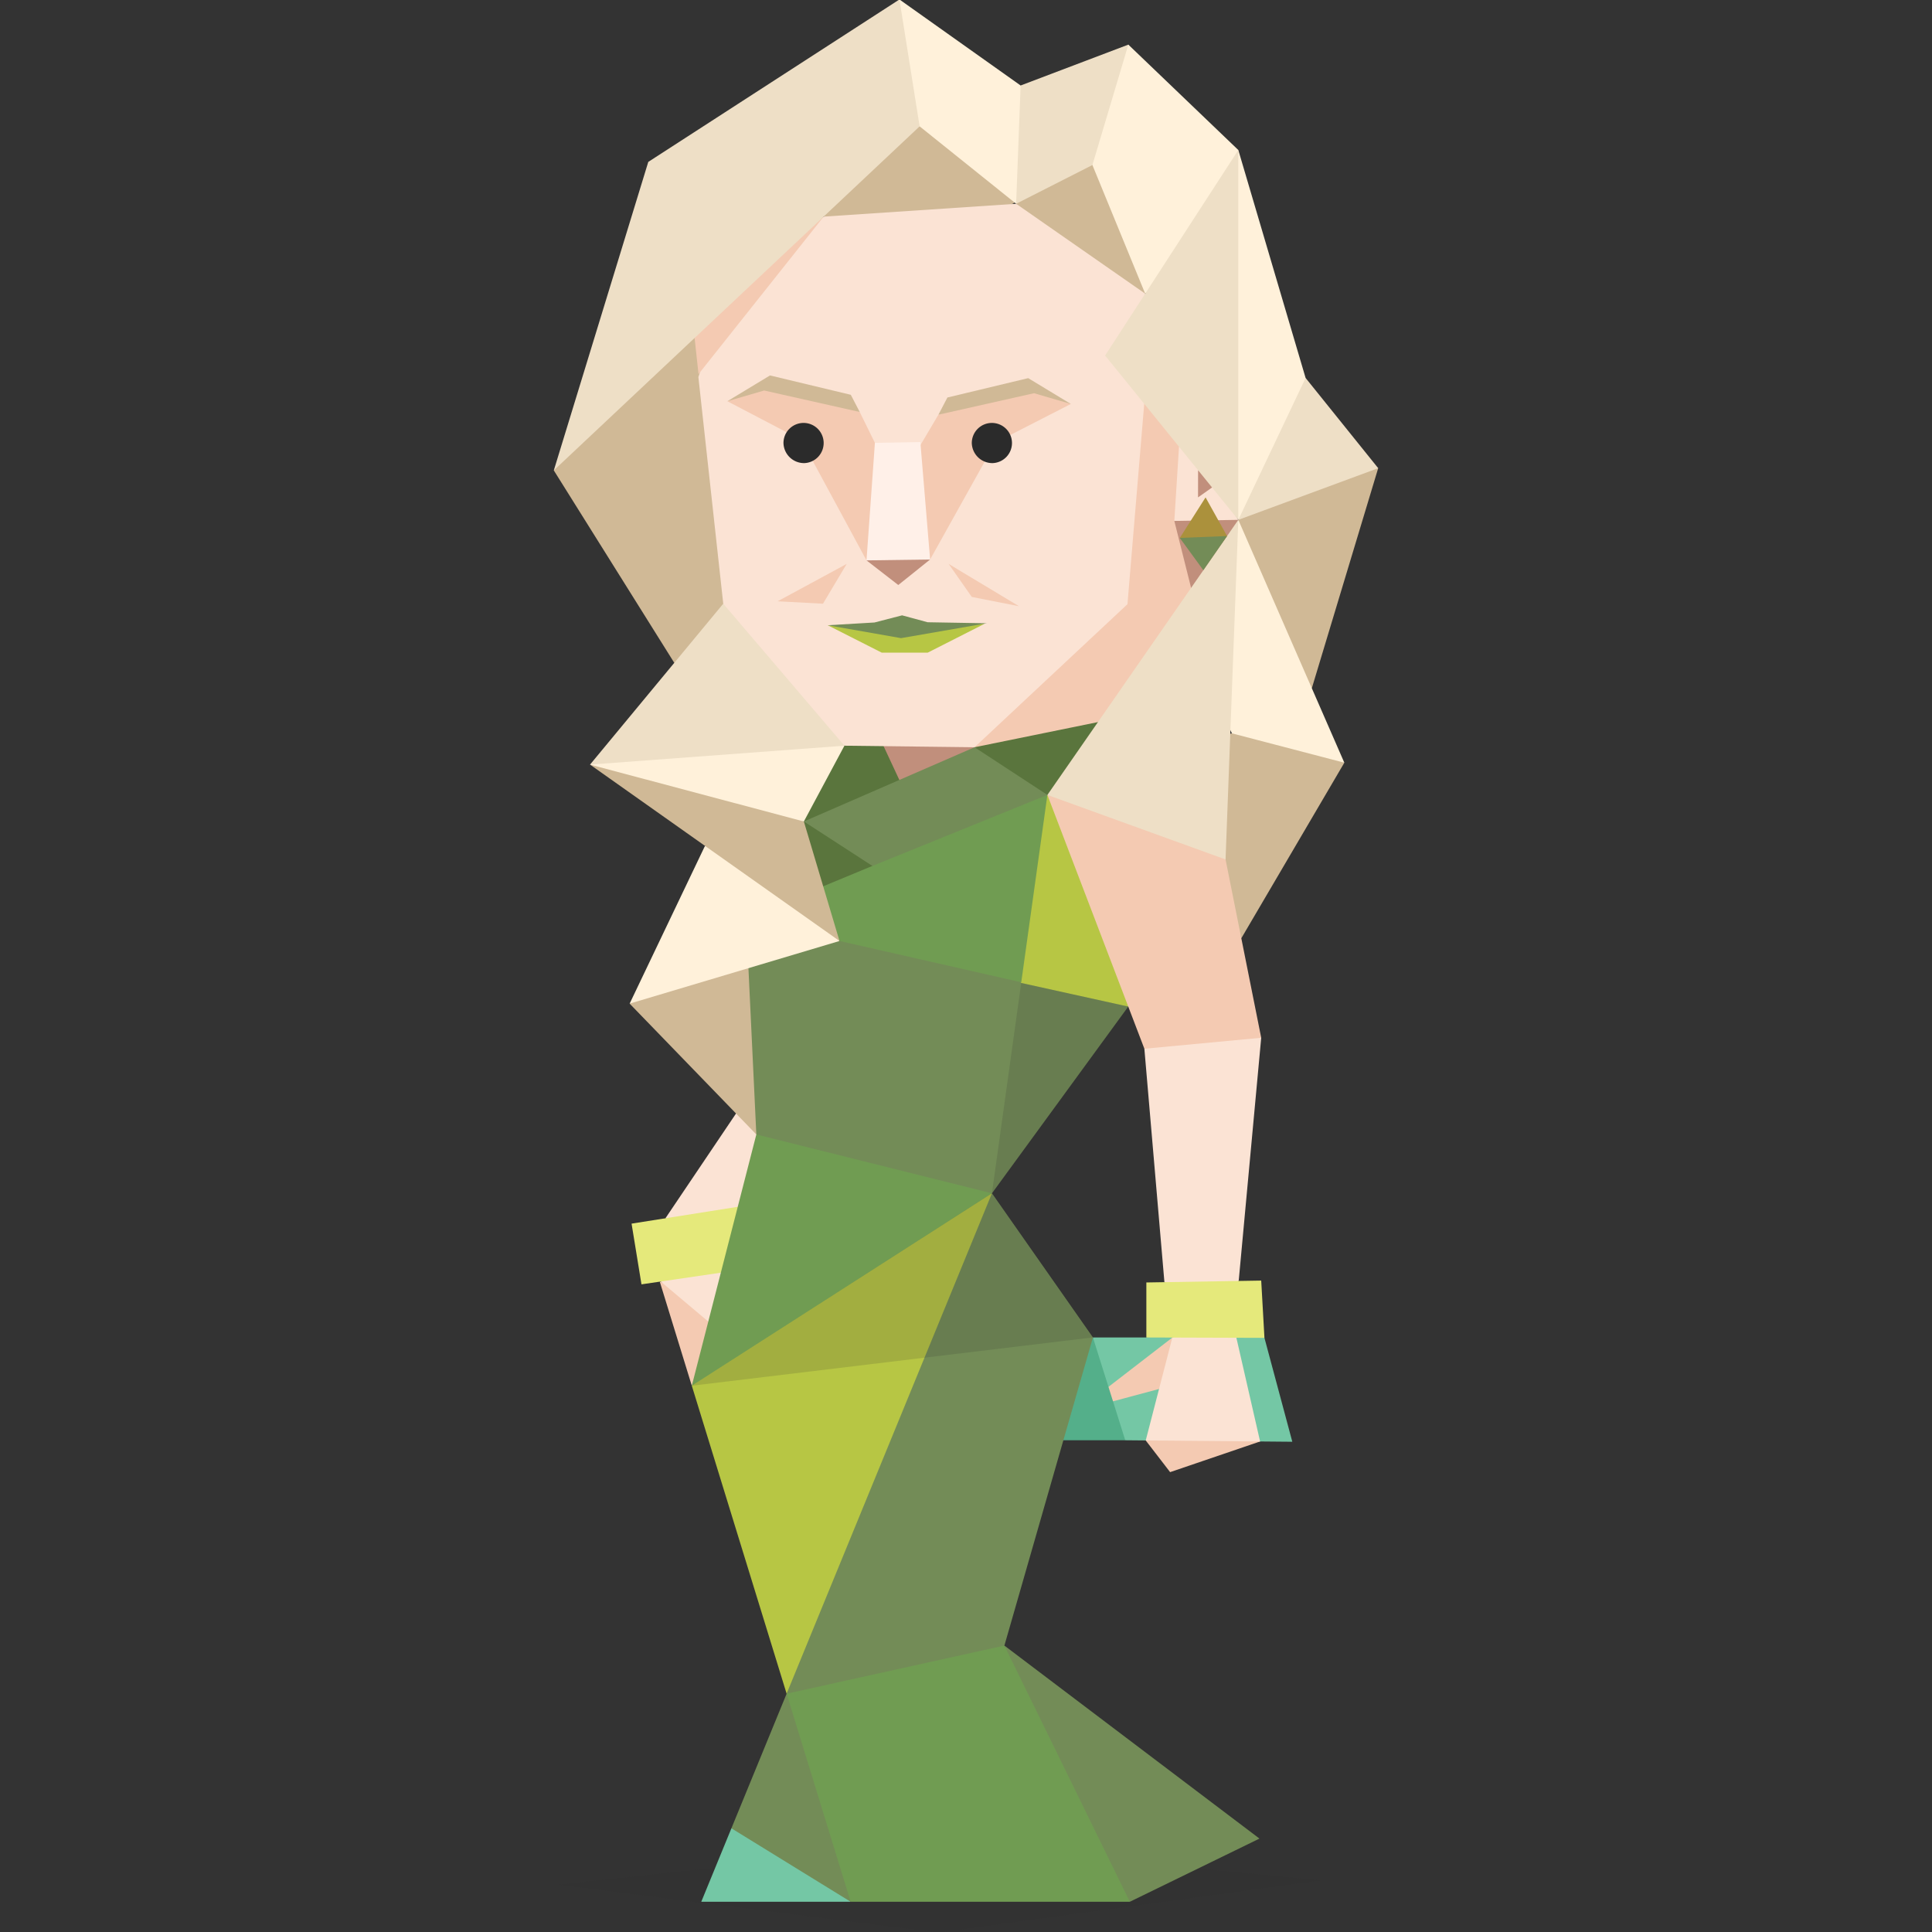 <svg id="Layer_1" data-name="Layer 1" xmlns="http://www.w3.org/2000/svg" viewBox="0 0 400 400"><rect x="0" y="0" width="400" height="400" fill="#333333" stroke="none"/><defs><style>.cls-1,.cls-15,.cls-17{fill:#2b2b2b;}.cls-1,.cls-10,.cls-11,.cls-12,.cls-13,.cls-14,.cls-15,.cls-16,.cls-17,.cls-18,.cls-2,.cls-3,.cls-4,.cls-5,.cls-6,.cls-7,.cls-8,.cls-9{fill-rule:evenodd;}.cls-1{opacity:0.1;}.cls-2{fill:#5a753d;}.cls-3{fill:#d0b996;}.cls-4{fill:#eedfc6;}.cls-5{fill:#f4cab2;}.cls-6{fill:#fbe3d4;}.cls-7{fill:#e5e97b;}.cls-8{fill:#c18f7c;}.cls-9{fill:#738c57;}.cls-10{fill:#74c7a5;}.cls-11{fill:#709c52;}.cls-12{fill:#b7c644;}.cls-13{fill:#fff1da;}.cls-14{fill:#fff0e8;}.cls-16{fill:#ab913c;}.cls-17{opacity:0.15;}.cls-18{fill:#54af8a;}</style></defs><title>diplomats_INFJ_famous_real_nicole_kidman</title><polygon class="cls-1" points="115.49 390.21 194.31 400.11 273.43 389.31 193.84 381.8 115.49 390.21"/><polygon class="cls-2" points="163.28 169.25 170.28 150.98 182.82 150.84 192.7 161.39 184.67 181.28 169.3 188.15 163.28 169.25"/><polygon class="cls-3" points="114.66 97.39 126.12 77.25 148.12 57.32 153.23 124.99 142.07 137.45 139.6 137.23 114.66 97.39"/><polygon class="cls-3" points="278.33 157.91 257 194.26 249.23 171.65 248.21 157.31 251.04 152.81 259.07 150.84 270.56 153.16 278.33 157.91"/><polygon class="cls-3" points="277.29 94.19 285.34 96.93 271.6 142.49 267.18 138.97 258.66 121.7 256.38 107.63 267.06 97.75 277.29 94.19"/><polygon class="cls-4" points="285.34 96.93 256.38 107.63 258.93 86.39 264.51 77.05 270.31 78.25 285.34 96.93"/><polygon class="cls-5" points="136.6 265.36 143.23 286.9 152.49 276.52 145.93 267.88 136.6 265.36"/><polygon class="cls-6" points="139.78 260.81 136.48 265.06 147.86 274.64 152.49 276.52 156.16 258.45 139.78 260.81"/><polygon class="cls-6" points="152.9 229.78 137.77 252.23 142.65 254.52 152.62 252.94 158.03 249.02 161.73 233.15 152.9 229.78"/><polygon class="cls-7" points="130.76 253.34 132.81 265.91 155.33 262.6 158.03 249.02 130.76 253.34"/><polygon class="cls-8" points="183.89 150.36 182.94 154.49 186.2 161.48 191.02 162.54 199.63 158.62 201.77 154.71 197.83 150.36 183.89 150.36"/><polygon class="cls-3" points="130.36 207.79 156.59 234.88 159.46 222.71 161 194.62 139.78 201.11 130.36 207.79"/><polygon class="cls-9" points="260.76 380.66 233.92 393.74 223 385.45 215.27 364.97 207.95 340.7 260.76 380.66"/><polygon class="cls-10" points="151.43 378.53 145.19 393.74 176.12 393.74 171.13 387.63 160.22 380.23 151.43 378.53"/><polygon class="cls-9" points="165.22 344.92 151.43 378.53 176.12 393.74 179.32 385.45 171.13 348.84 165.22 344.92"/><polygon class="cls-11" points="233.92 393.74 207.95 340.7 200.04 337.71 172.43 339.94 162.86 350.66 176.12 393.74 233.92 393.74"/><polygon class="cls-9" points="205.37 247.06 197.17 257.67 165.2 334.56 162.86 350.66 207.95 340.7 220.16 298.19 223.31 295.22 226.27 285.09 226.28 276.91 205.37 247.06"/><polygon class="cls-12" points="143.23 286.9 152.49 276.52 193.07 250.59 205.37 247.06 162.86 350.66 143.23 286.9"/><polygon class="cls-11" points="156.59 234.88 143.23 286.9 205.37 247.06 202.5 242.47 161.73 233.15 156.59 234.88"/><polygon class="cls-10" points="226.28 276.91 237.34 276.91 249.23 271.02 261.79 276.99 267.56 298.5 232.97 298.19 230.07 295.63 226.27 285.09 226.28 276.91"/><polygon class="cls-5" points="242.26 304.79 237.21 298.23 242.26 294.98 254.97 295.37 260.89 298.44 242.26 304.79"/><polygon class="cls-5" points="242.72 276.93 229.49 287.14 228.38 289.55 230.43 290.13 239.98 287.57 245.13 280.84 242.72 276.93"/><polygon class="cls-6" points="255.98 276.97 248.82 274.55 242.72 276.93 237.21 298.23 260.89 298.44 255.98 276.97"/><polygon class="cls-9" points="233.59 208.4 205.37 247.06 156.59 234.88 154.95 200.32 161 194.62 173.81 194.82 180.78 192.07 227.92 205.75 233.59 208.4"/><polygon class="cls-13" points="145.93 175.19 130.36 207.79 173.81 194.82 168.89 186.58 152.08 175.19 145.93 175.19"/><polygon class="cls-6" points="261.12 214.86 257.02 211.24 241.85 212.42 236.93 217.13 241.08 265.46 249.23 268.66 256.46 265.2 261.12 214.86"/><polygon class="cls-12" points="216.85 164.58 224.63 172.05 236.53 205.82 233.59 208.4 211.43 203.51 208.51 197.99 211.93 169.69 216.85 164.58"/><polygon class="cls-11" points="170.12 183.63 169.3 188.15 173.81 194.82 211.44 203.37 216.85 164.58 210.59 162.76 183.24 173.62 180.62 179.28 170.12 183.63"/><polygon class="cls-9" points="166.43 170.08 180.62 179.28 216.85 164.58 218.08 154.76 217.28 147.5 201.77 154.71 166.43 170.08"/><polygon class="cls-2" points="232.66 148.41 217.28 147.5 201.77 154.71 216.85 164.58 224.23 158.69 232.66 148.41"/><polygon class="cls-5" points="226.07 164 216.85 164.58 236.93 217.13 261.12 214.86 253.74 177.94 249.23 171.65 226.07 164"/><polygon class="cls-3" points="122.16 158.3 146.75 161.05 166.43 170.08 173.81 194.82 122.16 158.3"/><polygon class="cls-13" points="134.87 152.8 122.16 158.3 166.43 170.08 174.83 154.39 163.97 150.84 134.87 152.8"/><polygon class="cls-4" points="149.74 124.99 122.16 158.3 174.83 154.39 173.67 147.25 156.48 126.32 149.74 124.99"/><polygon class="cls-3" points="210.34 41.77 207.12 31.06 193.28 17.47 175.82 32.73 170.53 44.85 175.49 47.56 205.27 44.85 210.34 41.77"/><polygon class="cls-13" points="211.31 17.7 186.22 -0.11 182.03 10.13 184.55 25.1 190.4 26.16 210.38 42.19 216.42 31.95 211.31 17.7"/><polygon class="cls-3" points="237.1 60.8 226.17 59.46 213.28 46.01 210.38 42.19 216.42 31.95 228.25 27.21 240.11 37.73 237.1 60.8"/><polygon class="cls-4" points="233.61 9.24 211.31 17.7 210.38 42.19 226.17 34.17 236.4 21.26 233.61 9.24"/><polygon class="cls-13" points="256.38 31.06 233.61 9.24 226.17 34.17 237.1 60.8 251.73 49.31 256.38 31.06"/><polygon class="cls-13" points="256.38 107.63 278.33 157.91 255.05 151.83 250.46 142.12 250.95 119.59 256.38 107.63"/><polygon class="cls-13" points="256.38 31.06 270.31 78.25 256.38 107.63 251.73 89.37 251.73 49.31 256.38 31.06"/><polygon class="cls-5" points="229.89 119.2 230.36 92.05 236.93 80.88 247.08 92.94 248.48 103.62 251.95 115.23 246.62 138.34 232.66 148.41 201.77 154.71 204.34 141.91 229.89 119.2"/><polygon class="cls-8" points="243.13 107.85 248.48 103.62 256.38 107.63 253.59 118.31 246.91 122.94 243.13 107.85"/><polygon class="cls-6" points="247.08 92.94 244.1 92.48 243.13 107.85 256.38 107.63 247.08 92.94"/><polygon class="cls-8" points="248.05 97.35 248.04 102.98 252.91 99.54 248.05 97.35"/><polygon class="cls-6" points="144.59 78.06 149.74 124.99 174.83 154.39 201.77 154.71 233.43 125.09 236.9 83.6 237.1 60.8 210.38 42.19 170.53 44.85 158.75 55.93 148.41 66.78 144.59 78.06"/><polygon class="cls-5" points="181.14 91.69 178 85.3 159.42 79.51 150.59 83.07 165.92 91.09 179.4 116.02 184.04 102.66 181.14 91.69"/><polygon class="cls-5" points="190.59 92.11 194.29 85.86 212.56 80.52 221.71 83.64 206.06 91.65 192.57 115.84 186.96 103.69 190.59 92.11"/><polygon class="cls-8" points="179.4 116.02 185.98 121.12 192.57 115.84 185.9 113.35 179.4 116.02"/><polygon class="cls-14" points="181.14 91.69 190.55 91.53 192.57 115.84 179.4 116.02 181.14 91.69"/><path class="cls-15" d="M166.54,95.88a4.16,4.16,0,1,0-4.33-4.16A4.26,4.26,0,0,0,166.54,95.88Z"/><polygon class="cls-12" points="182.57 135.13 171.37 129.45 186.55 130.89 203.88 129.13 192.06 135.13 182.57 135.13"/><polygon class="cls-5" points="170.39 124.99 161 124.49 175.3 116.75 170.39 124.99"/><polygon class="cls-3" points="150.59 83.07 158.21 80.85 178 85.3 176.15 81.74 159.42 77.73 150.59 83.07"/><polygon class="cls-3" points="221.71 83.64 214.09 81.41 194.29 85.86 196.15 82.3 212.88 78.29 221.71 83.64"/><polygon class="cls-9" points="171.37 129.45 181.05 128.88 186.77 127.4 192.06 128.83 204.3 129.04 186.55 132.12 171.37 129.45"/><polygon class="cls-4" points="216.85 164.58 256.38 107.63 253.74 177.94 216.85 164.58"/><polygon class="cls-16" points="244.27 111.37 249.6 102.98 254.05 110.98 249.3 117.43 244.27 111.37"/><polygon class="cls-4" points="256.38 31.06 256.38 107.63 228.8 73.61 256.38 31.06"/><polygon class="cls-7" points="237.34 265.52 237.34 276.91 261.79 276.99 261.12 265.13 237.34 265.52"/><polygon class="cls-5" points="201.2 123.59 210.97 125.51 196.4 116.75 201.2 123.59"/><polygon class="cls-5" points="144.62 77.46 170.53 44.85 159.71 46.98 147.65 58.69 143.81 69.97 144.62 77.46"/><polygon class="cls-4" points="134.22 33.52 114.66 97.39 190.4 26.16 186.22 -0.11 134.22 33.52"/><polygon class="cls-9" points="244.27 111.37 254.05 110.98 249.14 118.06 244.27 111.37"/><path class="cls-17" d="M205.37,247.06l6.06-43.55,22.17,4.89-18.82,25.77ZM143.23,286.9l83-10-20.9-29.85Z"/><path class="cls-15" d="M205.54,95.88a4.16,4.16,0,1,0-4.34-4.16A4.26,4.26,0,0,0,205.54,95.88Z"/><polygon class="cls-18" points="226.28 276.91 232.97 298.19 220.16 298.19 226.28 276.91"/></svg>